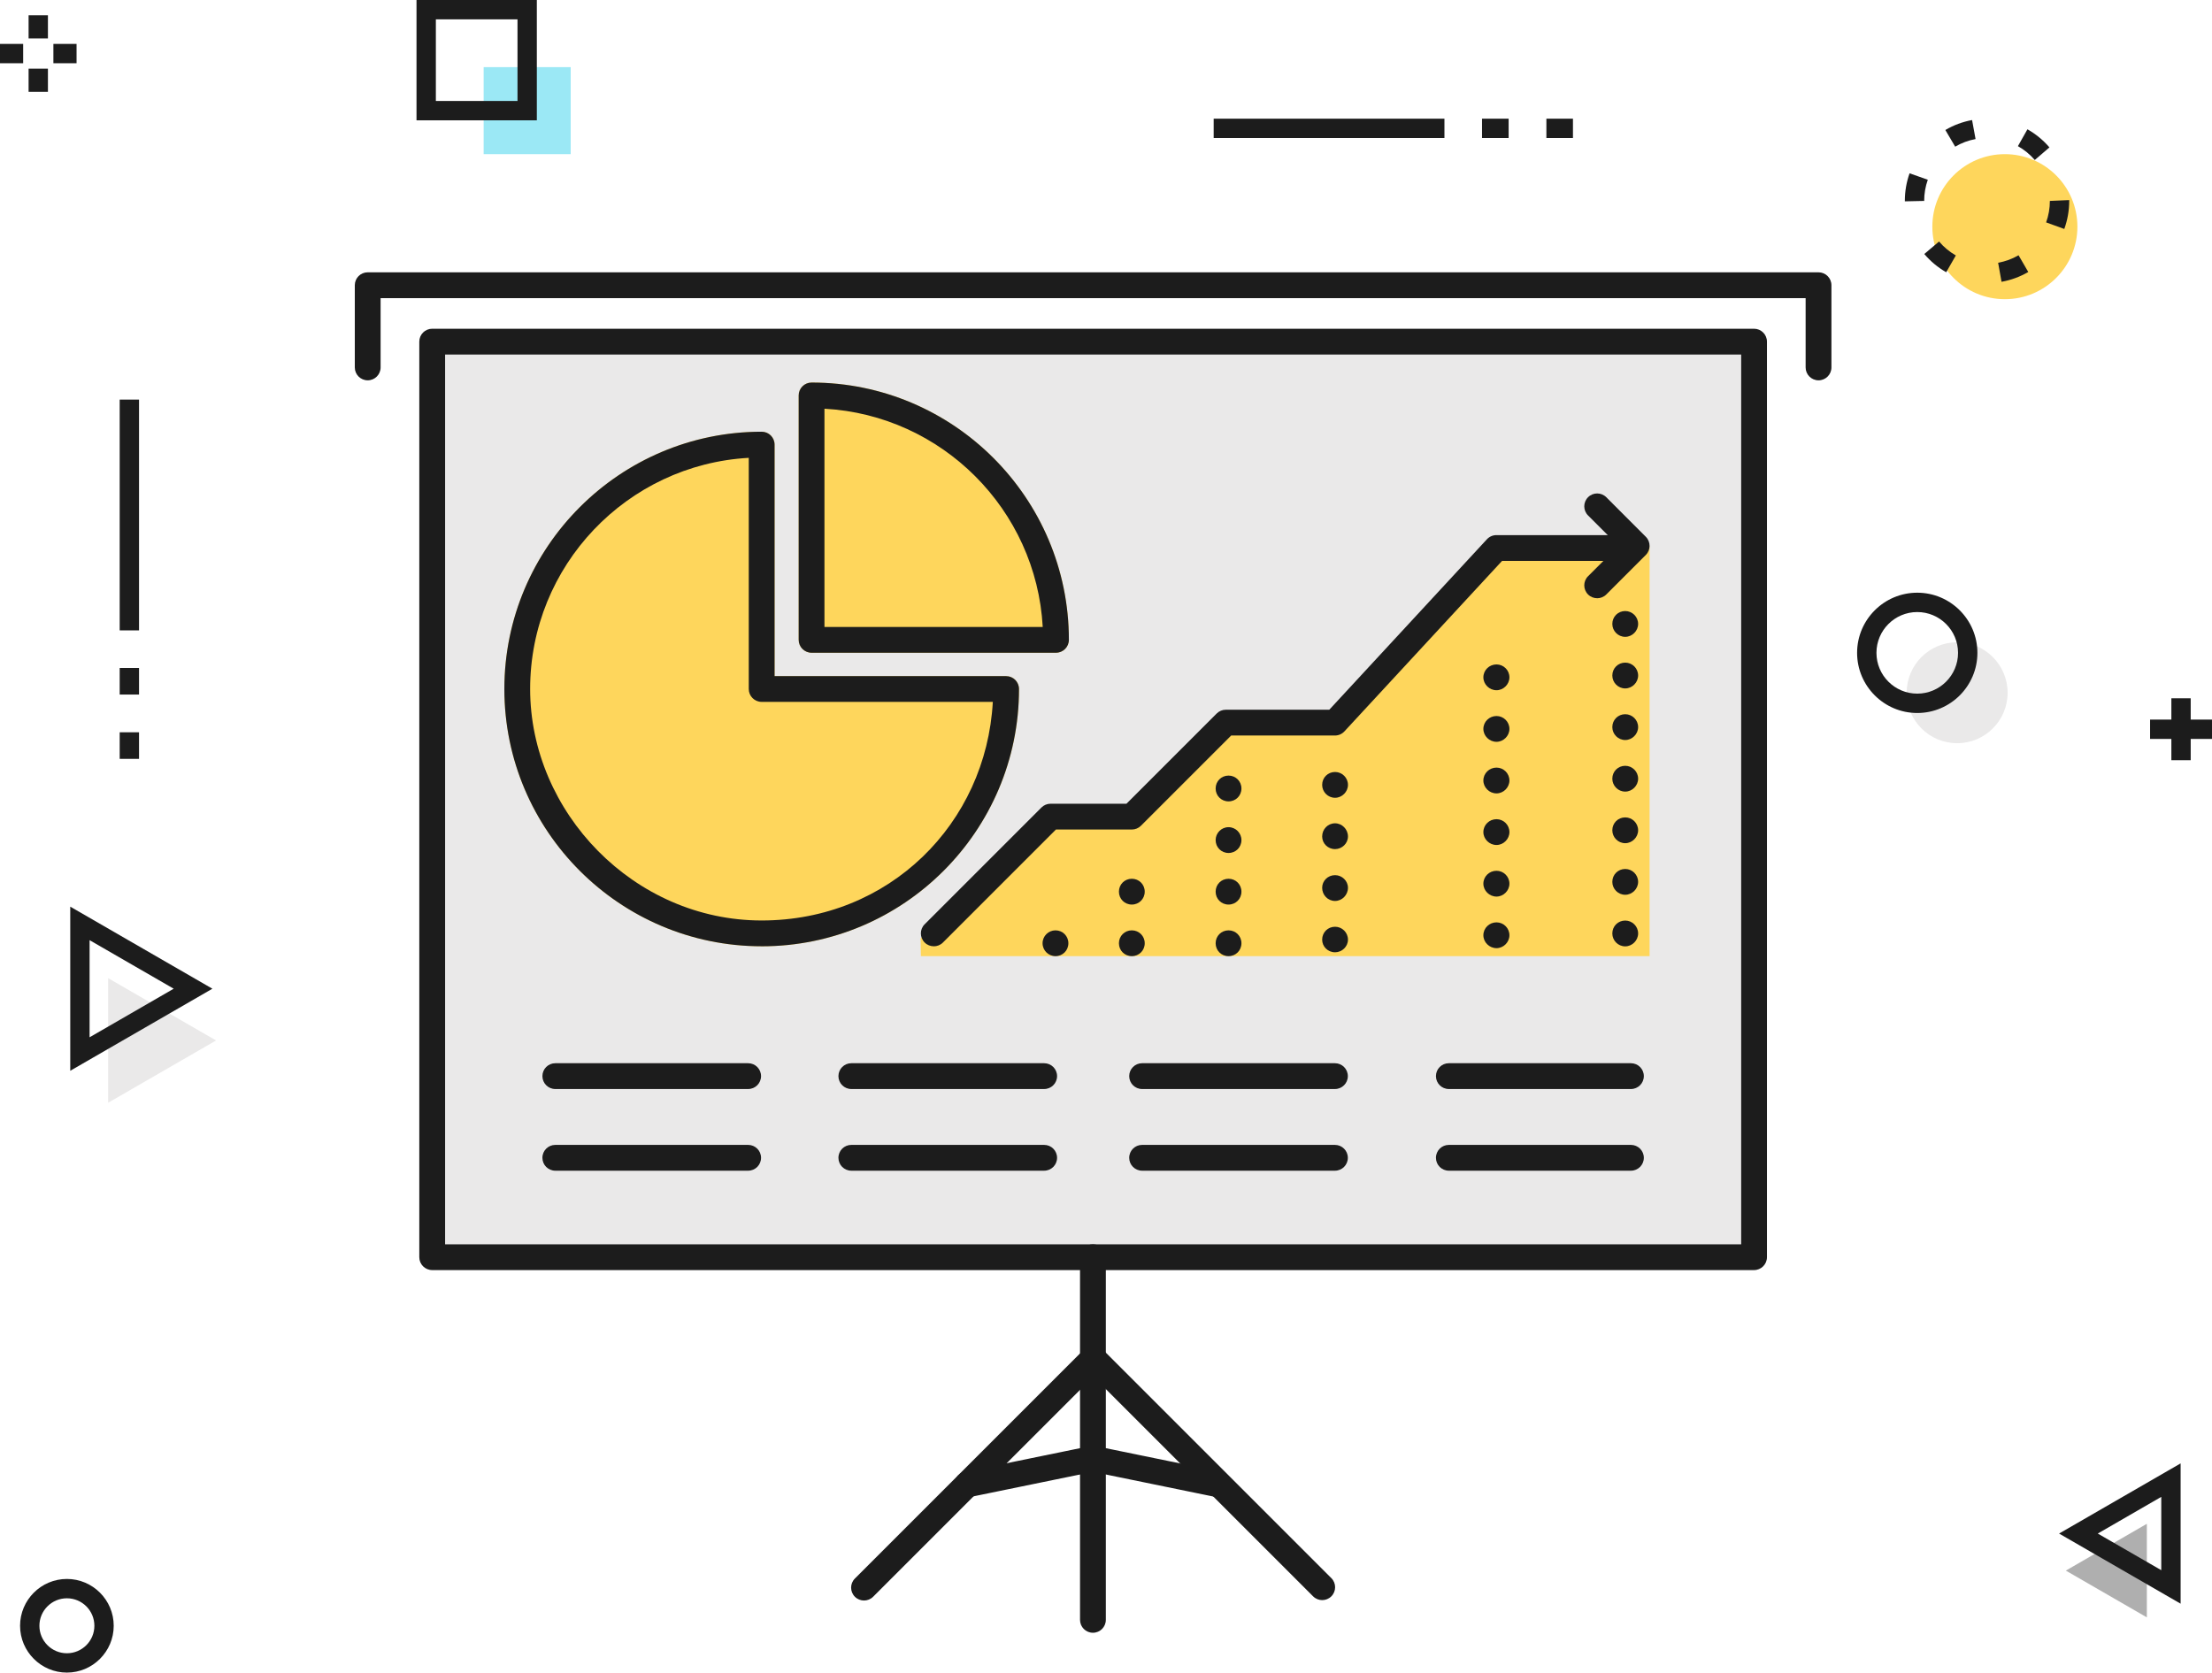 <svg id="_Слой_2" xmlns="http://www.w3.org/2000/svg" width="1080" height="816.71" viewBox="0 0 1080 816.71"><g id="Statistics_170238920"><g id="Statistics_170238920-2"><path d="M1014.28 110.68c0 19.55-15.85 35.41-35.41 35.41s-35.41-15.85-35.41-35.41 15.85-35.41 35.41-35.41 35.41 15.85 35.41 35.41z" fill="#fed65c"/><path d="M977.24 137.6l-1.66-9.3c3.52-.63 6.87-1.86 9.97-3.66l4.75 8.17c-4.06 2.35-8.45 3.97-13.06 4.79zm-27.01-4.67c-4.06-2.32-7.66-5.32-10.7-8.9l7.21-6.11c2.32 2.74 5.08 5.03 8.19 6.81l-4.7 8.2zm57.66-21.13-8.88-3.21c1.22-3.36 1.83-6.89 1.83-10.49l9.44-.41v.41c0 4.69-.81 9.3-2.4 13.7zm-77.86-13.5v-.2c0-4.61.77-9.14 2.31-13.48l8.9 3.15c-1.18 3.33-1.77 6.81-1.77 10.34l-9.44.2zm63.44-20.18c-2.34-2.72-5.1-5-8.23-6.76l4.65-8.23c4.07 2.31 7.69 5.28 10.74 8.84l-7.16 6.15zm-38.86-6.5-4.8-8.14c4.05-2.39 8.44-4.02 13.05-4.86l1.7 9.28c-3.52.65-6.86 1.89-9.95 3.72z" fill="#1c1c1c"/><path d="M236.14 32.78h42.5v42.49h-42.5z" fill="#9be8f5"/><path d="M262.11 58.75h-58.75V0h58.75V58.75zm-49.3-9.44h39.86V9.44h-39.86V49.3z" fill="#1c1c1c"/><path d="M32.66 816.71c-12.6.0-22.86-10.26-22.86-22.86s10.26-22.86 22.86-22.86 22.86 10.26 22.86 22.86-10.26 22.86-22.86 22.86zm0-36.28c-7.4.0-13.42 6.01-13.42 13.42s6.02 13.42 13.42 13.42 13.42-6.01 13.42-13.42-6.02-13.42-13.42-13.42z" fill="#1c1c1c"/><g><path d="M592.57 57.95h112.67v9.44H592.57z" fill="#1c1c1c"/><path d="M723.59 57.95h12.99v9.44H723.59z" fill="#1c1c1c"/><path d="M755.02 57.95h12.97v9.44H755.02z" fill="#1c1c1c"/></g><g><path d="M58.44 195.12h9.44v112.69H58.44z" fill="#1c1c1c"/><path d="M58.44 326.16h9.44v12.98H58.44z" fill="#1c1c1c"/><path d="M58.44 357.57h9.44v12.97H58.44z" fill="#1c1c1c"/></g><g><path d="M1060.16 340.97h9.44v30.23H1060.16z" fill="#1c1c1c"/><path d="M1049.77 351.37H1080v9.44H1049.77z" fill="#1c1c1c"/></g><path d="M105.49 508.05 52.81 477.63V538.46L105.49 508.05z" fill="#eae9e9"/><path d="M34.3 522.85v-80.14l69.4 40.07-69.4 40.07zm9.44-63.78v47.43l41.07-23.72-41.07-23.71z" fill="#1c1c1c"/><path d="M1008.63 766.91 1048.19 789.75V744.06L1008.63 766.91z" fill="#afafaf"/><g><path d="M13.96 33.53h9.44v11.31H13.96z" fill="#1c1c1c"/><path d="M13.96 7.46h9.44v11.31H13.96z" fill="#1c1c1c"/></g><g><path d="M0 21.44h11.31v9.44H0z" fill="#1c1c1c"/><path d="M26.07 21.44h11.31v9.44H26.07z" fill="#1c1c1c"/></g><g><path d="M980.21 338.26c0 13.61-11.03 24.64-24.64 24.64s-24.65-11.03-24.65-24.64 11.03-24.64 24.65-24.64 24.64 11.03 24.64 24.64z" fill="#eae9e9"/><path d="M936.09 348.15c-16.2.0-29.37-13.17-29.37-29.37s13.17-29.37 29.37-29.37 29.37 13.17 29.37 29.37-13.17 29.37-29.37 29.37zm0-49.29c-10.98.0-19.92 8.93-19.92 19.92s8.94 19.92 19.92 19.92 19.92-8.93 19.92-19.92-8.94-19.92-19.92-19.92z" fill="#1c1c1c"/></g><path d="M1064.68 783.07l-59.34-34.25 59.34-34.26v68.51zm-40.45-34.25 31 17.89v-35.8l-31 17.91z" fill="#1c1c1c"/><g><path d="M214.1 168.8h642.24v446H214.1z" fill="#eae9e9"/><path d="M449.62 466.88H805.4V266.52H734.61L646 355.13H599.83L556.26 398.7H509.03L449.49 458.24 449.62 466.88z" fill="#fed65c"/><path d="M371.89 462.06c-69.27.0-125.64-56.36-125.64-125.63S302.61 210.8 371.89 210.8c3.48.0 6.3 2.82 6.3 6.3v113.04h113.04c3.48.0 6.3 2.82 6.3 6.3.0 69.27-56.36 125.63-125.63 125.63z" fill="#fed65c"/><path d="M515.58 318.73h-119.33c-3.48.0-6.3-2.82-6.3-6.3V193.09c0-3.48 2.82-6.3 6.3-6.3 69.27.0 125.63 56.36 125.63 125.64.0 3.48-2.82 6.3-6.3 6.3z" fill="#fed65c"/><path d="M371.89 462.06c-69.27.0-125.64-56.36-125.64-125.63S302.61 210.8 371.89 210.8c3.48.0 6.3 2.82 6.3 6.3v113.04h113.04c3.48.0 6.3 2.82 6.3 6.3.0 69.27-56.36 125.63-125.63 125.63zm-6.3-238.5c-59.42 3.28-106.75 52.65-106.75 112.86s50.71 113.04 113.04 113.04 109.59-47.33 112.86-106.74H371.88c-3.48.0-6.3-2.82-6.3-6.3V223.56z" fill="#1c1c1c"/><path d="M515.58 318.73h-119.33c-3.48.0-6.3-2.82-6.3-6.3V193.09c0-3.48 2.82-6.3 6.3-6.3 69.27.0 125.63 56.36 125.63 125.64.0 3.48-2.82 6.3-6.3 6.3zm-113.04-12.59h106.57c-3.16-57.33-49.23-103.41-106.57-106.57v106.57z" fill="#1c1c1c"/><path d="M455.91 462.06c-1.61.0-3.22-.61-4.45-1.84-2.46-2.46-2.46-6.45.0-8.9l57.03-57.03c1.18-1.18 2.78-1.84 4.45-1.84H550l44.06-44.06c1.18-1.18 2.78-1.84 4.45-1.84h50.51l76.97-83.24c1.19-1.29 2.87-2.02 4.62-2.02h62.84c3.48.0 6.3 2.82 6.3 6.3s-2.82 6.3-6.3 6.3h-60.08l-76.97 83.24c-1.19 1.29-2.87 2.02-4.62 2.02h-50.66l-44.06 44.06c-1.18 1.18-2.78 1.84-4.45 1.84h-37.06l-55.18 55.19c-1.23 1.23-2.84 1.84-4.45 1.84z" fill="#1c1c1c"/><path d="M787.21 455.8c0-3.52 2.77-6.3 6.3-6.3h0c3.4.0 6.3 2.77 6.3 6.3h0c0 3.4-2.9 6.3-6.3 6.3h0c-3.53.0-6.3-2.9-6.3-6.3zm0-25.19c0-3.52 2.77-6.3 6.3-6.3h0c3.4.0 6.3 2.77 6.3 6.3h0c0 3.4-2.9 6.3-6.3 6.3h0c-3.53.0-6.3-2.9-6.3-6.3zm0-25.19c0-3.52 2.77-6.3 6.3-6.3h0c3.4.0 6.3 2.77 6.3 6.3h0c0 3.4-2.9 6.3-6.3 6.3h0c-3.53.0-6.3-2.9-6.3-6.3zm0-25.19c0-3.52 2.77-6.3 6.3-6.3h0c3.4.0 6.3 2.77 6.3 6.3h0c0 3.4-2.9 6.3-6.3 6.3h0c-3.53.0-6.3-2.9-6.3-6.3zm0-25.19c0-3.52 2.77-6.3 6.3-6.3h0c3.4.0 6.3 2.77 6.3 6.3h0c0 3.4-2.9 6.3-6.3 6.3h0c-3.53.0-6.3-2.9-6.3-6.3zm0-25.19c0-3.52 2.77-6.3 6.3-6.3h0c3.4.0 6.3 2.77 6.3 6.3h0c0 3.4-2.9 6.3-6.3 6.3h0c-3.53.0-6.3-2.9-6.3-6.3zm0-25.19c0-3.52 2.77-6.3 6.3-6.3h0c3.4.0 6.3 2.77 6.3 6.3h0c0 3.4-2.9 6.3-6.3 6.3h0c-3.53.0-6.3-2.9-6.3-6.3z" fill="#1c1c1c"/><path d="M724.25 456.68c0-3.52 2.9-6.3 6.42-6.3h0c3.4.0 6.3 2.77 6.3 6.3h0c0 3.4-2.9 6.3-6.3 6.3h0c-3.52.0-6.42-2.9-6.42-6.3zm0-25.19c0-3.52 2.9-6.3 6.42-6.3h0c3.4.0 6.3 2.77 6.3 6.3h0c0 3.4-2.9 6.3-6.3 6.3h0c-3.52.0-6.42-2.9-6.42-6.3zm0-25.19c0-3.52 2.9-6.3 6.42-6.3h0c3.4.0 6.3 2.77 6.3 6.3h0c0 3.4-2.9 6.3-6.3 6.3h0c-3.52.0-6.42-2.9-6.42-6.3zm0-25.19c0-3.52 2.9-6.3 6.42-6.3h0c3.4.0 6.3 2.77 6.3 6.3h0c0 3.4-2.9 6.3-6.3 6.3h0c-3.52.0-6.42-2.9-6.42-6.3zm0-25.19c0-3.52 2.9-6.3 6.42-6.3h0c3.4.0 6.3 2.77 6.3 6.3h0c0 3.4-2.9 6.3-6.3 6.3h0c-3.52.0-6.42-2.9-6.42-6.3zm0-25.19c0-3.52 2.9-6.3 6.42-6.3h0c3.4.0 6.3 2.77 6.3 6.3h0c0 3.4-2.9 6.3-6.3 6.3h0c-3.52.0-6.42-2.9-6.42-6.3z" fill="#1c1c1c"/><path d="M645.54 458.82c0-3.53 2.77-6.3 6.3-6.3h0c3.4.0 6.3 2.77 6.3 6.3h0c0 3.4-2.9 6.17-6.3 6.17h0c-3.53.0-6.3-2.77-6.3-6.17zm0-25.32c0-3.4 2.77-6.17 6.3-6.17h0c3.4.0 6.3 2.77 6.3 6.17h0c0 3.53-2.9 6.43-6.3 6.43h0c-3.53.0-6.3-2.9-6.3-6.43zm0-25.06c0-3.53 2.77-6.43 6.3-6.43h0c3.4.0 6.3 2.9 6.3 6.43h0c0 3.4-2.9 6.17-6.3 6.17h0c-3.53.0-6.3-2.77-6.3-6.17zm0-25.19c0-3.53 2.77-6.3 6.3-6.3h0c3.4.0 6.3 2.77 6.3 6.3h0c0 3.4-2.9 6.3-6.3 6.3h0c-3.53.0-6.3-2.9-6.3-6.3z" fill="#1c1c1c"/><path d="M593.53 460.58c0-3.52 2.77-6.3 6.3-6.3h0c3.52.0 6.3 2.77 6.3 6.3h0c0 3.53-2.77 6.3-6.3 6.3h0c-3.53.0-6.3-2.77-6.3-6.3zm0-25.19c0-3.52 2.77-6.3 6.3-6.3h0c3.52.0 6.3 2.77 6.3 6.3h0c0 3.53-2.77 6.3-6.3 6.3h0c-3.53.0-6.3-2.77-6.3-6.3zm0-25.19c0-3.4 2.77-6.3 6.3-6.3h0c3.52.0 6.3 2.9 6.3 6.3h0c0 3.53-2.77 6.3-6.3 6.3h0c-3.53.0-6.3-2.77-6.3-6.3zm0-25.19c0-3.52 2.77-6.3 6.3-6.3h0c3.52.0 6.3 2.77 6.3 6.3h0c0 3.53-2.77 6.3-6.3 6.3h0c-3.53.0-6.3-2.77-6.3-6.3z" fill="#1c1c1c"/><path d="M546.31 460.58c0-3.52 2.77-6.3 6.3-6.3h0c3.52.0 6.3 2.77 6.3 6.3h0c0 3.53-2.77 6.3-6.3 6.3h0c-3.53.0-6.3-2.77-6.3-6.3zm0-25.19c0-3.52 2.77-6.3 6.3-6.3h0c3.52.0 6.3 2.77 6.3 6.3h0c0 3.53-2.77 6.3-6.3 6.3h0c-3.53.0-6.3-2.77-6.3-6.3z" fill="#1c1c1c"/><path d="M509.03 460.58c0-3.52 2.9-6.3 6.3-6.3h0c3.52.0 6.3 2.77 6.3 6.3h0c0 3.53-2.77 6.3-6.3 6.3h0c-3.4.0-6.3-2.77-6.3-6.3z" fill="#1c1c1c"/><path d="M856.41 620.17H211.02c-3.48.0-6.3-2.81-6.3-6.3V166.82c0-3.48 2.82-6.3 6.3-6.3H856.41c3.48.0 6.3 2.82 6.3 6.3v447.05c0 3.48-2.82 6.3-6.3 6.3zm-639.1-12.59H850.12V173.12H217.32v434.46z" fill="#1c1c1c"/><path d="M509.81 531.76h-94.15c-3.48.0-6.3-2.82-6.3-6.3s2.82-6.3 6.3-6.3h94.15c3.48.0 6.3 2.82 6.3 6.3s-2.82 6.3-6.3 6.3z" fill="#1c1c1c"/><path d="M509.81 571.64h-94.15c-3.48.0-6.3-2.81-6.3-6.3s2.82-6.3 6.3-6.3h94.15c3.48.0 6.3 2.82 6.3 6.3s-2.82 6.3-6.3 6.3z" fill="#1c1c1c"/><path d="M796.3 531.76h-88.91c-3.48.0-6.3-2.82-6.3-6.3s2.82-6.3 6.3-6.3h88.91c3.48.0 6.3 2.82 6.3 6.3s-2.82 6.3-6.3 6.3z" fill="#1c1c1c"/><path d="M796.3 571.64h-88.91c-3.48.0-6.3-2.81-6.3-6.3s2.82-6.3 6.3-6.3h88.91c3.48.0 6.3 2.82 6.3 6.3s-2.82 6.3-6.3 6.3z" fill="#1c1c1c"/><path d="M779.81 292.11c-1.61.0-3.22-.61-4.45-1.84-2.46-2.46-2.46-6.44.0-8.9l14.84-14.84-14.84-14.84c-2.46-2.46-2.46-6.44.0-8.9 2.46-2.46 6.44-2.46 8.9.0l19.29 19.3c2.46 2.46 2.46 6.44.0 8.9l-19.29 19.29c-1.23 1.23-2.84 1.84-4.45 1.84z" fill="#1c1c1c"/><path d="M651.78 531.76h-94.15c-3.48.0-6.3-2.82-6.3-6.3s2.82-6.3 6.3-6.3h94.15c3.48.0 6.3 2.82 6.3 6.3s-2.82 6.3-6.3 6.3z" fill="#1c1c1c"/><path d="M651.78 571.64h-94.15c-3.48.0-6.3-2.81-6.3-6.3s2.82-6.3 6.3-6.3h94.15c3.48.0 6.3 2.82 6.3 6.3s-2.82 6.3-6.3 6.3z" fill="#1c1c1c"/><path d="M365.28 531.76h-94.15c-3.48.0-6.3-2.82-6.3-6.3s2.82-6.3 6.3-6.3h94.15c3.48.0 6.3 2.82 6.3 6.3s-2.82 6.3-6.3 6.3z" fill="#1c1c1c"/><path d="M365.28 571.64h-94.15c-3.48.0-6.3-2.81-6.3-6.3s2.82-6.3 6.3-6.3h94.15c3.48.0 6.3 2.82 6.3 6.3s-2.82 6.3-6.3 6.3z" fill="#1c1c1c"/><path d="M887.89 185.71c-3.48.0-6.3-2.82-6.3-6.3v-33.84H185.83v33.84c0 3.48-2.82 6.3-6.3 6.3s-6.3-2.82-6.3-6.3v-40.14c0-3.48 2.82-6.3 6.3-6.3H887.89c3.48.0 6.3 2.82 6.3 6.3v40.14c0 3.48-2.82 6.3-6.3 6.3z" fill="#1c1c1c"/><g><path d="M533.62 797.26c-3.48.0-6.3-2.81-6.3-6.3V613.87c0-3.48 2.82-6.3 6.3-6.3s6.3 2.82 6.3 6.3v177.09c0 3.48-2.82 6.3-6.3 6.3z" fill="#1c1c1c"/><path d="M421.85 781.52c-1.61.0-3.22-.61-4.45-1.84-2.46-2.46-2.46-6.44.0-8.9l111.96-111.96c2.46-2.46 6.44-2.46 8.9.0l111.76 111.76c2.46 2.46 2.46 6.45.0 8.9-2.46 2.46-6.44 2.46-8.9.0l-107.31-107.31-107.51 107.51c-1.23 1.23-2.84 1.84-4.45 1.84z" fill="#1c1c1c"/><path d="M472.22 731.15c-2.93.0-5.55-2.05-6.16-5.03-.7-3.41 1.49-6.73 4.9-7.43l61.39-12.59c3.43-.67 6.74 1.5 7.43 4.9.7 3.41-1.49 6.73-4.9 7.43l-61.39 12.59c-.43.09-.86.13-1.27.13z" fill="#1c1c1c"/><path d="M595.01 731.15c-.42.0-.84-.04-1.27-.13l-61.39-12.59c-3.41-.7-5.6-4.03-4.9-7.43.7-3.4 4-5.57 7.43-4.9l61.39 12.59c3.41.7 5.6 4.03 4.9 7.43-.61 2.98-3.23 5.03-6.16 5.03z" fill="#1c1c1c"/></g></g></g></g></svg>